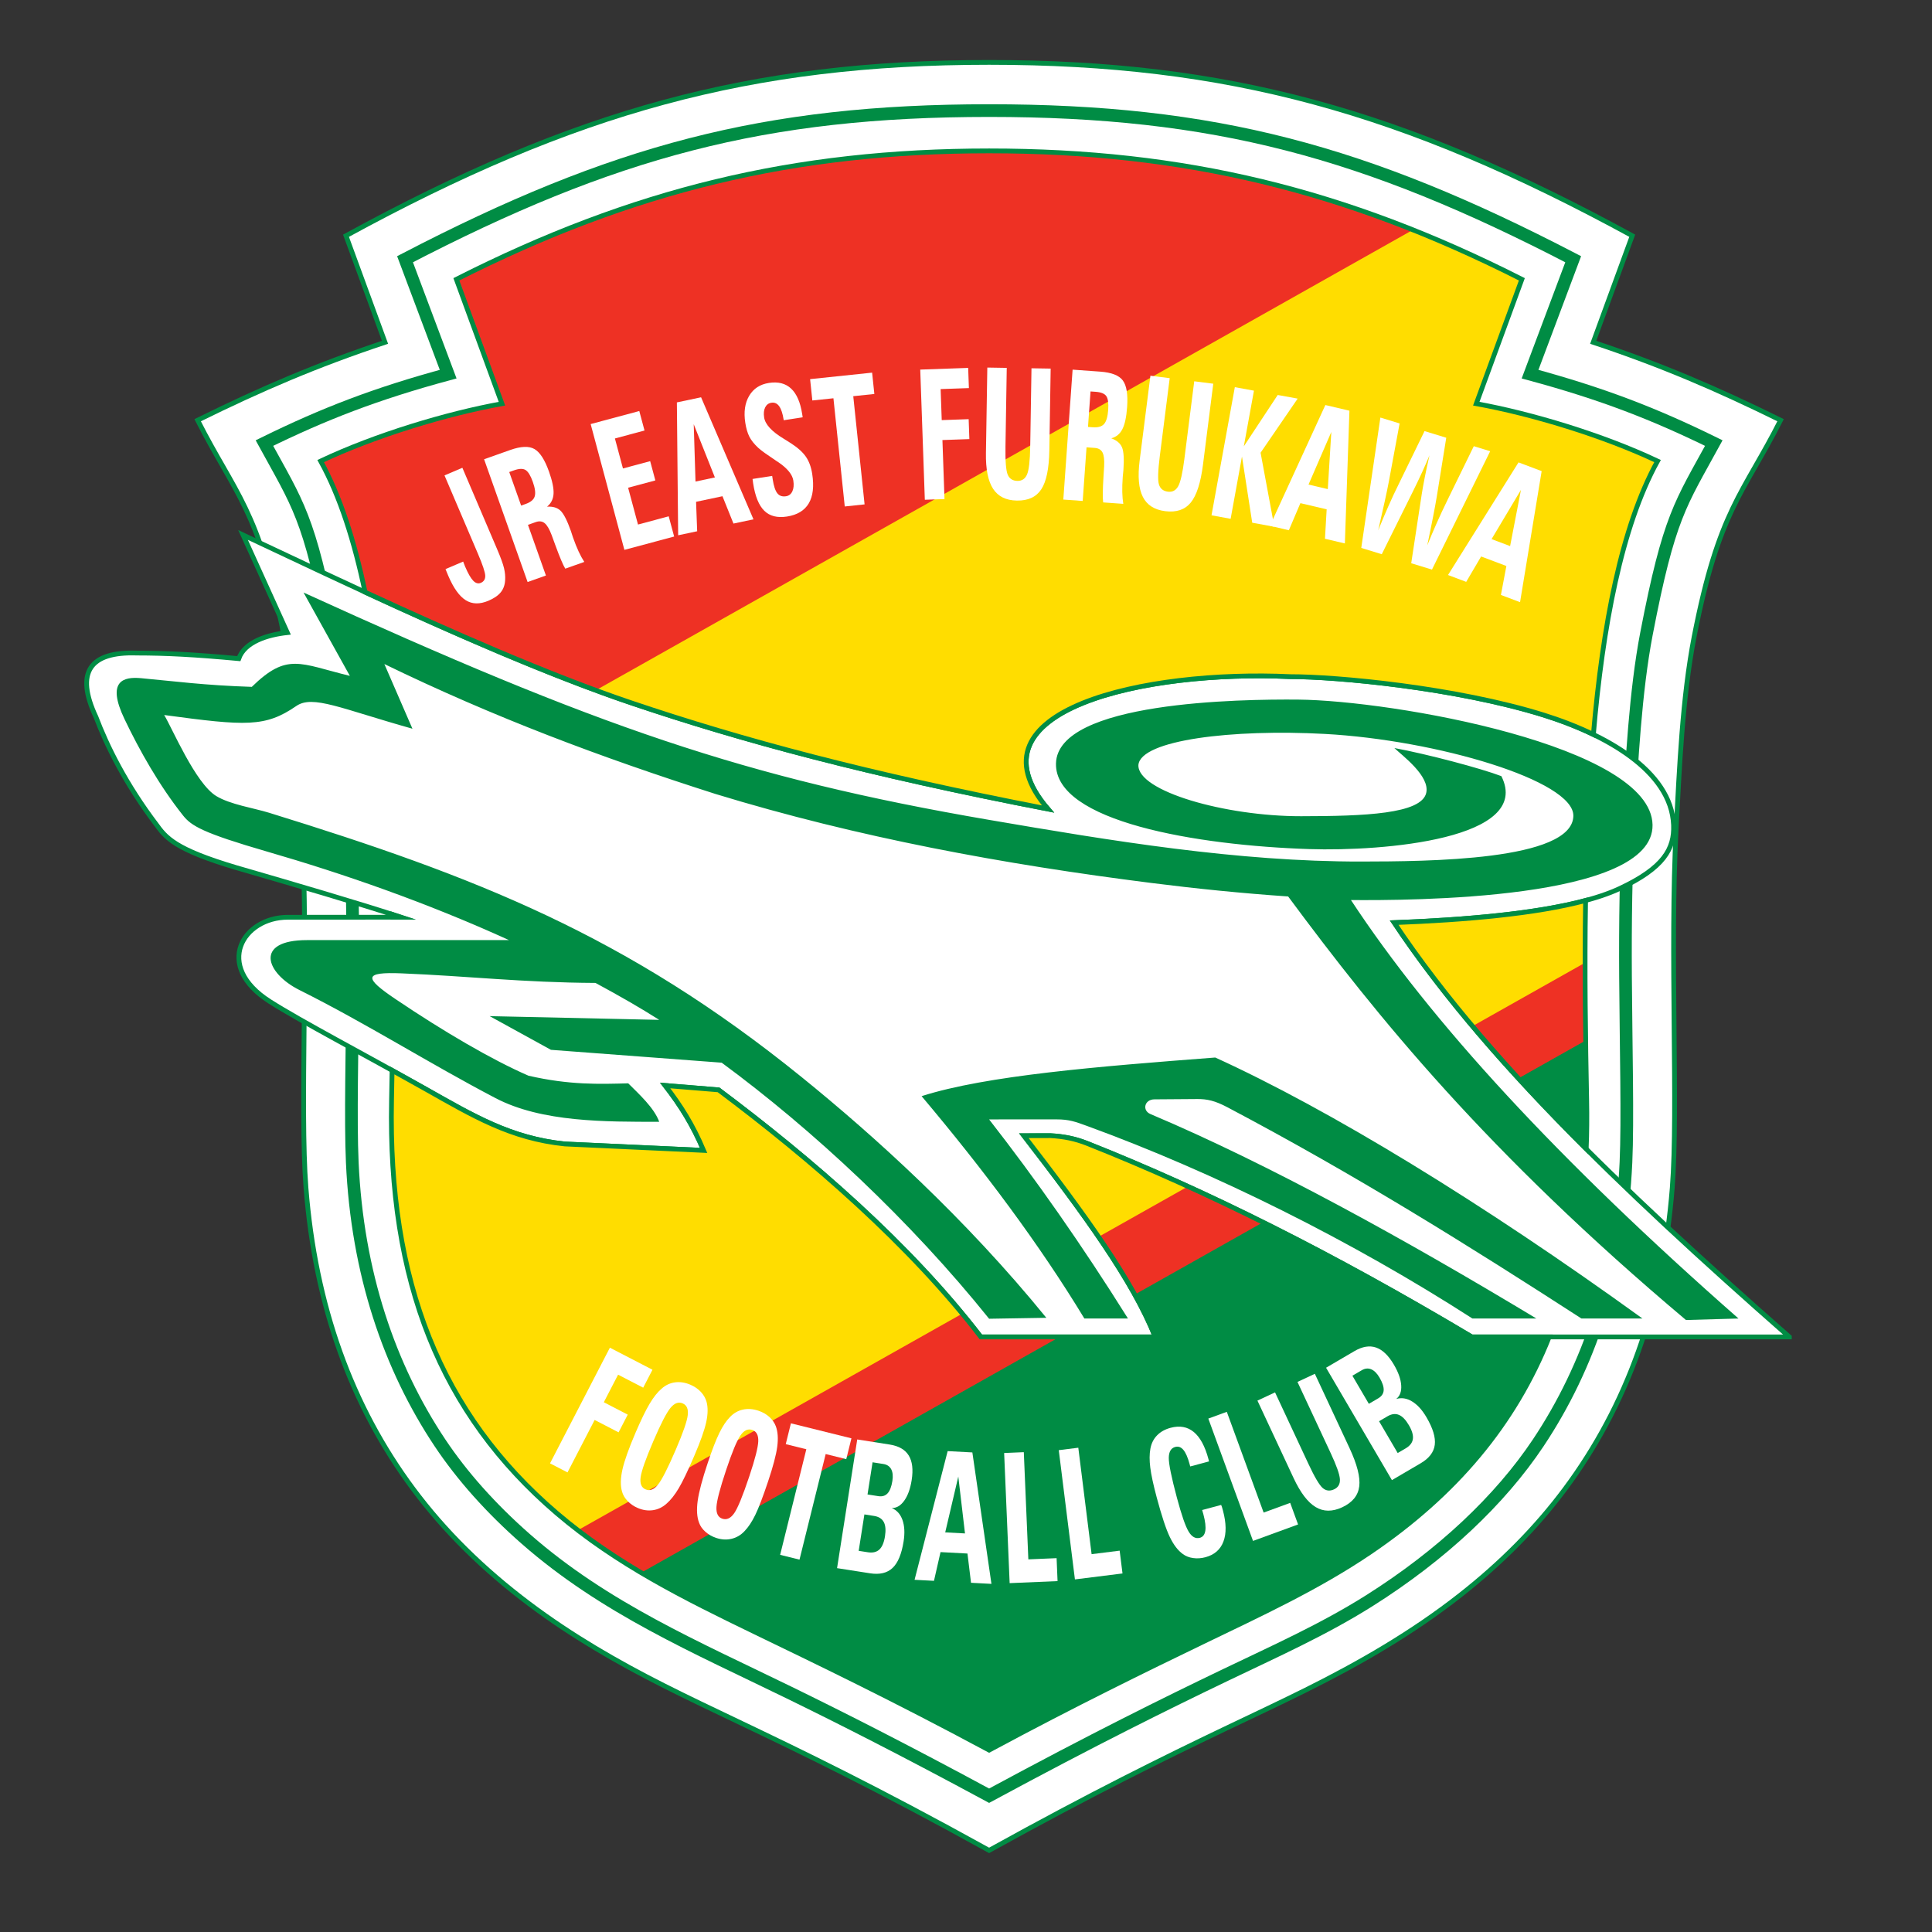 <?xml version="1.0" encoding="iso-8859-1"?>
<!-- Generator: Adobe Illustrator 24.0.1, SVG Export Plug-In . SVG Version: 6.00 Build 0)  -->
<svg version="1.1" id="Layer_1" xmlns="http://www.w3.org/2000/svg" xmlns:xlink="http://www.w3.org/1999/xlink" x="0px" y="0px"
	 viewBox="0 0 660 660" style="enable-background:new 0 0 660 660;" xml:space="preserve">
<rect x="0" y="0" width="660" height="660" fill="#333333" stroke="none"/>
<path style="fill:#FFFFFF;stroke:#008C44;stroke-width:1.631;stroke-miterlimit:20;" d="M337.894,21.313
	c-81.353,0-141.489,16.525-219.699,59.216l0,0l13.332,36.406l0,0c-23.33,7.77-42.161,15.848-64.011,26.614
	c12.666,25.02,21.119,30.657,29.532,73.972c4.055,20.892,5.045,45.251,6.152,65.906c2.208,41.239-0.777,95.638,1.323,122.327
	c3.176,40.386,15.592,74.647,36.643,102.917c10.692,14.361,23.837,27.352,39.681,39.259c14.416,10.836,29.924,19.822,46.003,27.938
	c8.328,4.207,16.766,8.206,25.208,12.234c21.518,10.269,47.101,22.57,85.835,44.02c35.367-19.582,59.77-31.542,80.124-41.291
	c9.314-4.459,18.671-8.829,27.912-13.427c18.588-9.247,36.47-19.568,52.842-32.414c14.146-11.1,26.033-23.132,35.85-36.32
	c21.051-28.27,33.466-62.531,36.644-102.917c2.102-26.689-0.885-81.088,1.324-122.327c1.105-20.654,2.094-45.014,6.152-65.906
	c8.411-43.315,16.864-48.952,29.531-73.972c-21.851-10.766-40.681-18.844-64.011-26.614l0,0l13.333-36.406l0,0
	C479.382,37.839,419.248,21.313,337.894,21.313L337.894,21.313z"/>
<path style="fill:none;stroke:#008C44;stroke-width:4.332;stroke-miterlimit:20;" d="M337.894,613.441
	c-28.973-15.646-50.403-26.48-68.265-35.203c-31.8-15.532-63-28.804-90.063-52.554c-11.797-10.353-21.693-21.444-29.268-32.798
	c-17.254-25.873-28.267-58.05-29.959-95.832c-0.651-14.497-0.02-38.468,0.15-63.499c0.125-18.266-0.153-37.06-1.027-53.309
	c-1.037-19.289-2.371-44.225-6.131-63.744c-7.735-40.164-11.643-44.333-23.003-65.143c20.479-10.055,38.128-16.871,62.77-23.544l0,0
	l-14.733-39.259l0,0c71.066-36.935,122.796-50.777,199.529-50.777c76.734,0,128.465,13.842,199.531,50.777l0,0l-14.734,39.259l0,0
	c24.64,6.674,42.29,13.489,62.77,23.544c-11.361,20.811-15.266,24.979-23.005,65.143c-3.758,19.519-5.092,44.455-6.129,63.744
	c-0.874,16.249-1.152,35.043-1.028,53.309c0.173,25.031,0.803,49.002,0.153,63.499c-1.695,37.782-12.705,69.959-29.963,95.832
	c-13.058,19.579-33.014,38.369-57.732,53.952c-15.626,9.851-32.368,17.318-48.975,25.29
	C398.404,581.911,374.011,593.939,337.894,613.441L337.894,613.441z"/>
<path style="fill:#FFFFFF;stroke:#008C44;stroke-width:1.631;stroke-miterlimit:20;" d="M611.271,456.708
	c-59.818-52.529-105.268-96.905-135.006-141.521c30.797-1.175,61.294-4.234,77.162-11.699c14.958-7.037,18.607-13.564,18.281-21.652
	c-0.75-18.676-23.679-31.109-44.351-37.564c-29.944-9.348-70.667-13.135-86.528-13.117c-49.515-2.334-111.979,11.323-82.824,45.218
	c-62.166-12.042-104.524-23.493-142.177-36.202c-44.395-14.981-101.874-42.979-132.806-57.427l0,0l15.133,33.364l0,0
	c-6.752,0.736-14.56,3.115-16.59,8.89c-15.014-1.386-24.757-1.898-34.843-1.904c-15.958-0.536-21.151,6.489-13.934,21.869
	c3.697,9.732,10.078,22.887,20.931,37.13c3.533,4.96,7.876,8.952,31.117,15.503c13.731,3.982,38.419,11.189,52.148,15.733l0,0
	l-38.664,0.022l0,0c-15.346,0.009-25.383,16.538-6.166,28.771c10.783,6.869,31.9,17.871,53.186,29.879
	c16.358,9.227,29.123,16.89,47.633,18.8l0,0l47.386,2.191l0,0c-3.723-8.773-7.79-15.255-13.136-22.171l0,0l18.248,1.495l0,0
	c31.656,23.697,65.317,52.761,89.595,84.393l0,0h59.567l0,0c-7.594-19.171-24.111-41.845-44.853-68.731l0,0l9.031-0.017l0,0
	c4.547,0.243,8.471,1.01,12.724,2.701c40.738,16.168,83.501,37.592,131.257,66.048l0,0H611.271L611.271,456.708z"/>
<path style="fill:#EE3124;" d="M337.894,51.546c-66.503,0.001-121.771,13.365-181.992,43.869l0,0l15.57,42.492l0,0
	c-18.705,3.368-43.174,10.733-61.929,19.605c6.633,12.045,11.547,27.414,15.167,44.775c28.784,13.308,62.642,28.274,91.118,37.883
	c37.654,12.708,80.012,24.16,142.18,36.202c-29.156-33.895,33.308-47.552,82.822-45.218c15.861-0.019,56.585,3.77,86.528,13.117
	c5.654,1.766,11.476,3.979,16.966,6.643c3.165-36.921,9.555-70.944,21.92-93.404c-18.754-8.872-43.221-16.235-61.926-19.605l0,0
	l15.571-42.492l0,0C459.665,64.91,404.395,51.545,337.894,51.546L337.894,51.546z M134.203,312.419
	c0.004,0.304,0.007,0.607,0.01,0.91l0,0l2.77-0.002l0,0C136.099,313.035,135.17,312.731,134.203,312.419L134.203,312.419z
	 M133.943,365.642c-0.061,3.488-0.125,6.914-0.191,10.261c-1.586,80.757,29.389,133.156,99.383,169.349
	c24.175,12.502,56.548,26.698,104.758,52.606c48.209-25.908,80.583-40.104,104.758-52.606
	c43.257-22.367,71.604-50.929,86.578-88.544l0,0h-26.438l0,0c-47.756-28.456-90.52-49.881-131.259-66.048
	c-4.252-1.691-8.176-2.457-12.724-2.701l0,0l-9.031,0.017l0,0c20.742,26.886,37.258,49.56,44.853,68.731l0,0h-59.566l0,0
	c-24.279-31.632-57.942-60.694-89.596-84.393l0,0l-18.248-1.495l0,0c5.345,6.915,9.414,13.397,13.136,22.171l0,0l-47.388-2.191l0,0
	c-18.508-1.91-31.273-9.574-47.631-18.8C141.513,369.841,137.698,367.718,133.943,365.642L133.943,365.642z M541.878,392.494
	c0.215-5.394,0.268-10.917,0.157-16.59c-0.404-20.645-0.773-44.166-0.381-68.281c-16.892,4.529-41.045,6.637-65.39,7.565
	C493.149,340.521,515.106,365.779,541.878,392.494L541.878,392.494z"/>
<path style="fill:#FFDD00;" d="M134.2,312.417c0.004,0.304,0.009,0.609,0.012,0.912l0,0l2.771-0.002l0,0
	C136.099,313.035,135.169,312.73,134.2,312.417L134.2,312.417z M133.943,365.642c-0.061,3.488-0.124,6.914-0.191,10.261
	c-1.283,65.397,18.792,112.195,63.643,146.853l0,0l131.33-73.997l0,0c-23.608-28.547-54.272-54.746-83.255-76.445l0,0l-18.249-1.495
	l0,0c5.346,6.915,9.414,13.397,13.138,22.171l0,0l-47.388-2.191l0,0c-18.51-1.91-31.274-9.574-47.633-18.8
	C141.515,369.841,137.697,367.718,133.943,365.642L133.943,365.642z M375.294,422.518l30.543-17.21l0,0
	c-11.632-5.309-23.044-10.182-34.305-14.649c-4.25-1.691-8.176-2.457-12.721-2.701l0,0l-9.032,0.017l0,0
	C359.333,400.361,367.991,411.85,375.294,422.518L375.294,422.518z M503.015,350.552l38.473-21.679l0,0
	c0-6.992,0.052-14.095,0.167-21.25c-16.894,4.529-41.045,6.637-65.391,7.565C484.1,326.942,493.025,338.677,503.015,350.552
	L503.015,350.552z M544.322,250.917c3.165-36.922,9.555-70.947,21.923-93.407c-18.754-8.872-43.224-16.235-61.928-19.605l0,0
	l15.57-42.492l0,0c-12.797-6.481-25.37-11.938-37.874-16.515l0,0l-278.49,156.919l0,0c4.188,1.545,8.299,3.002,12.304,4.353
	c37.653,12.708,80.011,24.16,142.181,36.202c-29.158-33.895,33.306-47.552,82.819-45.218c15.861-0.019,56.585,3.77,86.53,13.117
	C533.012,246.038,538.832,248.252,544.322,250.917L544.322,250.917z"/>
<path style="fill:#008C44;" d="M218.891,537.333c4.558,2.723,9.3,5.363,14.245,7.919c24.175,12.502,56.549,26.698,104.758,52.606
	c48.211-25.908,80.583-40.104,104.758-52.606c43.258-22.367,71.606-50.929,86.58-88.544l0,0h-26.44l0,0
	c-25-14.896-48.63-27.863-71.32-39.158l0,0l-43.814,24.688l0,0c2.796,5.034,5.146,9.853,6.974,14.469l0,0h-32.653L218.891,537.333
	L218.891,537.333z M541.878,392.496c0.215-5.395,0.268-10.92,0.157-16.593c-0.128-6.554-0.254-13.397-0.352-20.455l0,0
	l-22.972,12.943l0,0C525.979,376.32,533.706,384.34,541.878,392.496L541.878,392.496z"/>
<path style="fill:#008C44;" d="M440.05,306.246c30.387,41.029,67.795,87.361,135.9,144.69l0,0l17.942-0.512l0,0
	c-61.698-54.218-105.099-101.44-132.388-142.957c19.189,0.148,103.505,0.181,103.029-25.688
	c-0.5-27.015-88.802-42.497-121.063-42.784c-19.778-0.175-82.218,0.668-82.73,21.807c-0.482,19.888,48.153,28.005,86.506,29.259
	c25.491,0.833,76.438-3.473,65.642-24.918c-6.958-2.658-25.26-7.513-36.552-9.604c2.572,2.498,12.233,9.531,10.88,15.343
	c-1.67,7.187-21.07,7.93-42.759,7.951c-26.057,0.027-55.925-8.577-55.564-17.491c0.736-8.549,32.129-12.336,63.696-10.62
	c38.101,2.073,85.15,15.946,84.893,28.023c-0.324,15.354-50.271,15.534-72.458,15.571c-42.307,0.069-85.475-7.09-127.131-14.235
	c-83.66-14.347-133.879-31.894-234.196-77.659l0,0l15.819,28.469l0,0c-17.192-4.208-21.412-8.046-33.499,3.754
	c-16.301-0.529-26.419-1.923-37.897-2.972c-5.865-0.536-11.86,0.852-5.605,13.943c5.128,10.732,11.872,22.723,20.012,32.962
	c2.836,3.568,6.674,5.948,28.771,12.358c25.76,7.47,54.001,17.212,82.585,30.221l0,0h-68.989l0,0
	c-18.141,0-14.189,11.264-2.584,17.064c23.097,11.542,44.288,25.054,66.962,36.913c15.827,8.278,37.576,8.091,55.923,8.091
	c-1.724-4.791-6.989-9.543-10.587-13.141c-9.849,0.269-20.054,0.62-34.069-2.604c-12.501-5.425-29.046-15.121-45.439-26.178
	c-10.787-7.274-10.964-9.315,2.058-8.786c22.786,0.924,41.24,3.136,66.271,3.272c3.975,2.139,7.943,4.348,11.898,6.635
	c3.227,1.861,6.526,3.861,9.88,5.982l0,0l-57.934-1.276l20.93,11.51l58.336,4.393l0,0c31.116,22.897,64.543,54.079,91.352,87.474
	l0,0l19.549-0.322l0,0c-27.628-33.98-58.827-62.185-83.654-82.279c-59.773-48.376-111.271-68.428-181.909-90.263
	c-5.187-1.603-13.274-2.806-18.022-5.71c-7.099-4.338-15.001-23.106-17.767-27.667c27.968,3.778,34.535,4.209,45.135-3.083
	c5.63-3.876,15.215,0.896,39.67,7.765l0,0l-9.589-22.097l0,0c37.449,18.195,73.949,31.886,113.11,44.383
	c48.653,14.876,98.604,24.058,149.019,30.421C408.611,303.57,424.078,305.149,440.05,306.246L440.05,306.246z M561.09,450.424
	c-54.909-39.706-107.033-71.438-145.934-89.159c-40.131,3.069-78.195,6.126-100.324,13.196
	c21.342,25.321,40.25,50.642,55.607,75.962l0,0h14.893l0,0c-15.813-25.246-31.625-47.763-47.439-68.018l0,0l23.048-0.007l0,0
	c4.307,0,6.396,0.783,10.493,2.278c43.381,15.819,90.477,39.274,131.564,65.748l0,0h21.846l0,0
	c-44.771-27.003-91.338-52.736-131.834-69.846c-2.917-1.231-2.067-5.001,1.354-5.025l0,0l14.721-0.107l0,0
	c3.257-0.007,5.946,0.557,10.174,2.789c43.732,23.09,82.507,47.307,120.979,72.188l0,0H561.09L561.09,450.424z"/>
<path style="fill:none;stroke:#008C44;stroke-width:1.631;stroke-miterlimit:20;" d="M337.894,51.546
	c-66.503,0.001-121.771,13.365-181.992,43.869l0,0l15.57,42.492l0,0c-18.705,3.368-43.174,10.733-61.929,19.605
	c6.633,12.045,11.547,27.415,15.168,44.775c28.783,13.308,62.641,28.274,91.116,37.883c37.654,12.708,80.011,24.16,142.178,36.202
	c-29.155-33.895,33.309-47.552,82.824-45.218c15.861-0.019,56.584,3.77,86.528,13.117c5.654,1.766,11.474,3.979,16.966,6.643
	c3.165-36.921,9.555-70.944,21.92-93.404c-18.754-8.872-43.221-16.235-61.926-19.605l0,0l15.571-42.492l0,0
	C459.665,64.91,404.395,51.545,337.894,51.546L337.894,51.546z M134.203,312.419c0.004,0.304,0.007,0.607,0.01,0.91l0,0l2.769-0.002
	l0,0C136.098,313.035,135.17,312.731,134.203,312.419L134.203,312.419z M133.943,365.642c-0.061,3.488-0.125,6.914-0.191,10.261
	c-1.213,61.829,16.659,107.035,56.515,141.075c20.342,17.372,43.631,28.922,67.466,40.457c20.775,10.057,46.64,22.409,80.16,40.423
	c29.754-15.991,53.478-27.52,72.961-36.942c19.471-9.414,39.221-18.49,57.181-30.663c29.233-19.813,49.383-43.858,61.2-73.545l0,0
	H502.79l0,0c-47.756-28.456-90.519-49.881-131.257-66.048c-4.252-1.691-8.176-2.457-12.724-2.701l0,0l-9.031,0.017l0,0
	c20.742,26.886,37.258,49.56,44.853,68.731l0,0h-59.567l0,0c-24.279-31.632-57.941-60.694-89.595-84.393l0,0l-18.249-1.495l0,0
	c5.346,6.915,9.415,13.397,13.136,22.171l0,0l-47.386-2.191l0,0c-18.508-1.91-31.273-9.574-47.631-18.8
	C141.513,369.841,137.698,367.718,133.943,365.642L133.943,365.642z M541.881,392.5c0.213-5.398,0.265-10.924,0.154-16.597
	c-0.404-20.645-0.773-44.166-0.381-68.281c-16.892,4.529-41.045,6.637-65.39,7.565C493.149,340.521,515.107,365.779,541.881,392.5
	L541.881,392.5z"/>
<path style="fill:#FFFFFF;" d="M152.197,194.416l6.027-2.574c0.087,0.205,0.201,0.496,0.339,0.876
	c0.142,0.38,0.247,0.653,0.318,0.819c1.007,2.359,1.932,3.972,2.773,4.841c0.845,0.87,1.71,1.115,2.602,0.734
	c1.04-0.443,1.543-1.257,1.511-2.438c-0.034-1.181-0.867-3.686-2.498-7.51l-11.421-26.759l6.107-2.605l11.884,27.841
	c1.219,2.856,1.999,5.006,2.341,6.448c0.342,1.443,0.47,2.808,0.385,4.092c-0.09,1.638-0.582,3.016-1.483,4.135
	c-0.9,1.118-2.303,2.083-4.207,2.897c-2.959,1.262-5.54,1.214-7.738-0.149c-2.2-1.362-4.198-4.148-5.996-8.356
	c-0.26-0.613-0.453-1.076-0.578-1.396C152.438,194.993,152.316,194.692,152.197,194.416z"/>
<path style="fill:#FFFFFF;" d="M173.964,161.253l1.666-0.59c1.745-0.619,3.056-0.644,3.937-0.081c0.881,0.565,1.698,1.909,2.45,4.03
	c0.778,2.196,0.993,3.852,0.643,4.969c-0.349,1.117-1.376,1.976-3.083,2.581l-1.552,0.552L173.964,161.253z M165.371,156.888
	l14.868,41.937l6.257-2.219l-6.137-17.311l2.646-0.938c1.205-0.427,2.223-0.307,3.051,0.361c0.828,0.667,1.632,2.039,2.411,4.113
	c0.296,0.771,0.695,1.87,1.201,3.292c1.519,4.164,2.664,6.877,3.435,8.142l6.499-2.304c-0.664-1.027-1.306-2.204-1.926-3.536
	c-0.62-1.328-1.27-2.956-1.951-4.873c-0.081-0.229-0.196-0.583-0.345-1.064c-0.151-0.481-0.265-0.838-0.345-1.064
	c-1.28-3.61-2.467-5.932-3.557-6.969c-1.09-1.035-2.626-1.49-4.604-1.367c1.376-1.104,2.117-2.57,2.226-4.397
	c0.107-1.825-0.408-4.346-1.547-7.561c-1.442-4.066-3.098-6.638-4.968-7.723c-1.871-1.085-4.641-0.973-8.31,0.327L165.371,156.888z"
	/>
<path style="fill:#FFFFFF;" d="M213.301,187.842l-11.523-42.975l16.613-4.455l1.787,6.663l-10.115,2.712l2.747,10.245l9.299-2.492
	l1.765,6.578l-9.301,2.495l3.374,12.576l10.494-2.813l1.854,6.914L213.301,187.842z"/>
<path style="fill:#FFFFFF;" d="M236.987,144.919l7.229,18.182l-6.62,1.403L236.987,144.919z M257.399,177.412l-17.901-41.692
	l-8.268,1.749l0.439,45.388l6.495-1.374l-0.376-10.058l9.019-1.908l3.758,9.34L257.399,177.412z"/>
<path style="fill:#FFFFFF;" d="M257.08,163.619l6.705-1.04l0.181,1.171c0.353,2.278,0.876,3.863,1.571,4.748
	c0.691,0.885,1.682,1.227,2.965,1.03c0.989-0.153,1.711-0.71,2.17-1.67c0.459-0.962,0.571-2.193,0.34-3.693
	c-0.326-2.097-2.068-4.213-5.225-6.345c-0.222-0.129-0.379-0.228-0.47-0.295c-1.667-1.111-3.006-2.029-4.018-2.752
	c-1.011-0.721-1.779-1.329-2.307-1.82c-1.387-1.299-2.394-2.568-3.015-3.813c-0.623-1.241-1.083-2.823-1.379-4.741
	c-0.568-3.667-0.125-6.73,1.331-9.189c1.456-2.46,3.708-3.924,6.757-4.397c3.149-0.488,5.67,0.158,7.568,1.936
	c1.898,1.777,3.154,4.657,3.772,8.642l0.181,1.164l-6.477,1.003l-0.037-0.239c-0.321-2.069-0.826-3.585-1.519-4.547
	c-0.69-0.962-1.577-1.361-2.658-1.192c-0.961,0.148-1.668,0.676-2.121,1.584c-0.453,0.906-0.571,2.059-0.355,3.455
	c0.369,2.373,2.602,4.795,6.7,7.263c1.055,0.653,1.875,1.17,2.464,1.548c2.337,1.515,4.041,3.052,5.111,4.609
	c1.069,1.559,1.783,3.504,2.145,5.835c0.664,4.282,0.267,7.648-1.185,10.097c-1.453,2.45-3.94,3.946-7.461,4.49
	c-3.282,0.508-5.852-0.145-7.712-1.965c-1.86-1.82-3.129-4.927-3.811-9.32c-0.023-0.16-0.06-0.408-0.101-0.75
	C257.147,164.086,257.11,163.817,257.08,163.619z"/>
<path style="fill:#FFFFFF;" d="M288.582,173.019l-3.869-36.964l-7.205,0.754l-0.762-7.29l21.182-2.219l0.763,7.29l-7.204,0.755
	l3.869,36.962L288.582,173.019z"/>
<path style="fill:#FFFFFF;" d="M315.935,170.726l-1.565-44.468l16.374-0.575l0.243,6.894l-9.651,0.34l0.373,10.6l9.2-0.324
	l0.239,6.809l-9.201,0.324l0.709,20.165L315.935,170.726z"/>
<path style="fill:#FFFFFF;" d="M358.922,125.916l-0.452,27.908c-0.101,6.227-1.013,10.664-2.736,13.31
	c-1.726,2.644-4.509,3.934-8.351,3.873c-3.723-0.061-6.437-1.41-8.147-4.05c-1.708-2.638-2.516-6.701-2.427-12.184l0.472-29.207
	l6.639,0.108l-0.435,26.792c-0.082,5.094,0.175,8.331,0.775,9.71c0.599,1.378,1.701,2.081,3.305,2.106
	c1.561,0.025,2.663-0.721,3.299-2.243c0.635-1.519,0.993-4.667,1.07-9.438l0.435-26.791L358.922,125.916z"/>
<path style="fill:#FFFFFF;" d="M372.542,133.721l1.765,0.125c1.845,0.132,3.058,0.633,3.638,1.502
	c0.581,0.872,0.792,2.428,0.631,4.674c-0.166,2.324-0.634,3.929-1.401,4.811c-0.766,0.885-2.052,1.261-3.859,1.132l-1.64-0.116
	L372.542,133.721z M366.417,126.279l-3.171,44.381l6.623,0.474l1.309-18.321l2.799,0.2c1.277,0.091,2.16,0.609,2.652,1.553
	c0.493,0.944,0.679,2.522,0.561,4.734c-0.037,0.825-0.11,1.992-0.219,3.498c-0.275,4.422-0.312,7.367-0.113,8.835l6.877,0.491
	c-0.195-1.204-0.313-2.543-0.348-4.009c-0.037-1.468,0.02-3.216,0.164-5.248c0.018-0.241,0.051-0.615,0.109-1.115
	c0.055-0.501,0.091-0.872,0.11-1.113c0.271-3.819,0.116-6.423-0.469-7.809c-0.585-1.384-1.808-2.417-3.672-3.096
	c1.704-0.462,2.97-1.508,3.8-3.137c0.829-1.631,1.369-4.147,1.613-7.55c0.307-4.303-0.181-7.323-1.46-9.065
	c-1.281-1.741-3.862-2.75-7.744-3.028L366.417,126.279z"/>
<path style="fill:#FFFFFF;" d="M414.472,131.079l-3.517,27.689c-0.786,6.178-2.18,10.487-4.182,12.926
	c-2.005,2.44-4.913,3.417-8.726,2.933c-3.695-0.47-6.245-2.109-7.651-4.92c-1.408-2.809-1.768-6.937-1.075-12.378L393,128.353
	l6.586,0.836l-3.375,26.583c-0.642,5.055-0.743,8.301-0.296,9.735c0.443,1.436,1.462,2.256,3.053,2.457
	c1.549,0.198,2.724-0.423,3.525-1.865c0.799-1.442,1.501-4.531,2.101-9.265l3.375-26.581L414.472,131.079z"/>
<path style="fill:#FFFFFF;" d="M413.871,176.039l7.965-43.775l6.534,1.19l-3.463,19.022l11.58-17.546l6.814,1.24l-12.669,18.485
	l4.7,25.292l-7.554-1.376l-3.502-22.622l-3.873,21.281L413.871,176.039z"/>
<path style="fill:#FFFFFF;" d="M454.8,147.559l-1.205,19.53l-6.583-1.553L454.8,147.559z M459.429,185.65l1.558-45.347l-8.224-1.937
	l-18.932,41.252l6.461,1.522l3.944-9.258l8.973,2.112l-0.58,10.053L459.429,185.65z"/>
<path style="fill:#FFFFFF;" d="M465.029,187.179l6.53-44.537l6.57,2.013l-3.663,19.767c-0.283,1.534-0.751,3.798-1.407,6.794
	c-0.656,2.996-1.406,6.319-2.252,9.973c1.146-2.845,2.301-5.588,3.468-8.229c1.165-2.64,2.358-5.183,3.57-7.629l8.799-18.064
	l7.42,2.275l-3.225,20.026c-0.261,1.602-0.672,3.859-1.237,6.767c-0.563,2.908-1.244,6.239-2.035,9.994
	c0.977-2.435,2.048-4.959,3.207-7.568c1.157-2.609,2.446-5.37,3.868-8.278l8.829-18.055l5.597,1.716l-19.885,40.44l-7.091-2.172
	l3.592-23.572c0.242-1.546,0.575-3.405,0.999-5.578c0.423-2.174,0.975-4.744,1.653-7.714c-0.728,1.754-1.543,3.62-2.442,5.594
	c-0.9,1.975-1.986,4.251-3.259,6.825l-10.601,21.362L465.029,187.179z"/>
<path style="fill:#FFFFFF;" d="M519.584,167.34l-3.707,19.213l-6.332-2.387L519.584,167.34z M519.272,205.71l7.383-44.767
	l-7.905-2.981l-24.087,38.471l6.212,2.343l5.101-8.675l8.625,3.253l-1.866,9.894L519.272,205.71z"/>
<path style="fill:#FFFFFF;" d="M187.894,499.907l20.452-39.514l14.551,7.531l-3.172,6.126l-8.577-4.439l-4.876,9.417l8.176,4.234
	l-3.131,6.049l-8.176-4.234l-9.275,17.92L187.894,499.907z"/>
<path style="fill:#FFFFFF;" d="M229.025,480.981c1.358-1.656,2.754-2.177,4.195-1.56c1.401,0.601,1.976,1.948,1.722,4.037
	c-0.249,2.087-1.602,5.984-4.054,11.694c-2.771,6.451-4.834,10.491-6.189,12.118c-1.354,1.625-2.749,2.126-4.188,1.509
	c-1.402-0.6-1.956-1.98-1.662-4.139c0.292-2.157,1.736-6.258,4.333-12.304C225.721,486.425,227.668,482.64,229.025,480.981z
	 M223.078,515.898c1.72-0.259,3.257-0.998,4.612-2.213c1.433-1.246,2.822-2.999,4.167-5.26c1.344-2.262,3.118-5.964,5.327-11.107
	c2.123-4.94,3.481-8.778,4.075-11.514c0.595-2.736,0.624-5.061,0.091-6.978c-0.352-1.225-1-2.341-1.945-3.353
	c-0.95-1.007-2.125-1.815-3.531-2.418c-1.812-0.78-3.572-1.052-5.282-0.823c-1.708,0.231-3.24,0.953-4.595,2.169
	c-1.383,1.18-2.745,2.897-4.085,5.149c-1.339,2.249-2.921,5.505-4.751,9.76c-2.36,5.494-3.873,9.741-4.537,12.743
	c-0.665,3.003-0.71,5.491-0.135,7.469c0.31,1.164,0.946,2.248,1.906,3.251c0.96,1.004,2.114,1.796,3.465,2.375
	C219.618,515.905,221.357,516.153,223.078,515.898z"/>
<path style="fill:#FFFFFF;" d="M252.933,490.395c1.214-1.766,2.564-2.398,4.05-1.902c1.446,0.482,2.131,1.776,2.052,3.877
	c-0.077,2.103-1.101,6.099-3.071,11.993c-2.226,6.661-3.947,10.856-5.162,12.59c-1.214,1.73-2.564,2.348-4.047,1.85
	c-1.45-0.482-2.117-1.81-2.003-3.984c0.114-2.174,1.215-6.382,3.299-12.622C250.092,496.09,251.717,492.158,252.933,490.395z
	 M249.898,525.681c1.694-0.398,3.166-1.261,4.414-2.586c1.325-1.36,2.564-3.223,3.715-5.589c1.152-2.364,2.614-6.201,4.39-11.509
	c1.704-5.098,2.739-9.035,3.106-11.811c0.364-2.774,0.201-5.096-0.49-6.962c-0.452-1.191-1.189-2.251-2.216-3.177
	c-1.028-0.93-2.267-1.635-3.717-2.121c-1.871-0.625-3.648-0.751-5.332-0.379c-1.684,0.372-3.15,1.217-4.4,2.54
	c-1.282,1.292-2.495,3.116-3.643,5.472c-1.149,2.355-2.458,5.728-3.924,10.121c-1.896,5.669-3.053,10.029-3.466,13.076
	c-0.413,3.045-0.253,5.529,0.485,7.454c0.404,1.135,1.128,2.16,2.169,3.083c1.039,0.918,2.256,1.614,3.65,2.079
	C246.452,525.977,248.207,526.08,249.898,525.681z"/>
<path style="fill:#FFFFFF;" d="M266.508,531.157l8.945-36.074l-7.03-1.743l1.765-7.114l20.671,5.128l-1.763,7.113l-7.031-1.744
	l-8.944,36.071L266.508,531.157z"/>
<path style="fill:#FFFFFF;" d="M298.083,499.542l3.672,0.578c1.262,0.196,2.161,0.793,2.693,1.791
	c0.53,0.997,0.667,2.327,0.405,3.987c-0.311,1.982-0.857,3.397-1.637,4.247c-0.782,0.851-1.843,1.172-3.185,0.962l-3.672-0.576
	L298.083,499.542z M295.29,517.347l3.317,0.52c1.585,0.252,2.682,0.941,3.296,2.073c0.613,1.132,0.753,2.762,0.421,4.883
	c-0.336,2.143-0.979,3.654-1.927,4.529c-0.95,0.879-2.264,1.187-3.947,0.922l-3.109-0.487L295.29,517.347z M297.204,537.459
	c3.307,0.52,5.878-0.088,7.714-1.826c1.835-1.741,3.09-4.765,3.767-9.077c0.452-2.881,0.32-5.321-0.391-7.315
	c-0.711-1.993-1.935-3.352-3.667-4.072c1.635,0.034,3.066-0.813,4.286-2.532c1.221-1.723,2.067-4.06,2.53-7.022
	c0.564-3.595,0.228-6.394-1.008-8.398c-1.237-2.006-3.41-3.254-6.518-3.741l-11.071-1.736l-6.893,43.96L297.204,537.459z"/>
<path style="fill:#FFFFFF;" d="M327.37,504.41l2.285,19.433l-6.756-0.358L327.37,504.41z M338.692,541.072l-6.519-44.9l-8.44-0.447
	l-11.306,43.957l6.631,0.351l2.237-9.812l9.205,0.489l1.216,9.993L338.692,541.072z"/>
<path style="fill:#FFFFFF;" d="M344.911,540.825l-1.88-44.456l6.718-0.283l1.549,36.616l9.651-0.41l0.33,7.84L344.911,540.825z"/>
<path style="fill:#FFFFFF;" d="M367.21,539.548l-5.518-44.153l6.673-0.83l4.544,36.363l9.582-1.198l0.976,7.787L367.21,539.548z"/>
<path style="fill:#FFFFFF;" d="M417.169,514.107c0.101,0.225,0.191,0.47,0.275,0.739c0.083,0.269,0.196,0.673,0.341,1.216
	c1.142,4.268,1.195,7.779,0.16,10.538c-1.034,2.761-3.088,4.552-6.162,5.374c-1.422,0.38-2.821,0.474-4.195,0.28
	c-1.378-0.193-2.548-0.652-3.512-1.374c-1.676-1.197-3.159-3.137-4.449-5.813c-1.292-2.676-2.778-7.176-4.471-13.499
	c-1.161-4.338-1.897-7.747-2.206-10.228c-0.309-2.479-0.298-4.622,0.034-6.419c0.328-1.816,1.083-3.338,2.268-4.563
	c1.184-1.223,2.73-2.091,4.639-2.601c3.114-0.834,5.754-0.354,7.922,1.434c2.167,1.788,3.836,4.867,5.003,9.232l0.219,0.811
	l-6.438,1.725l-0.217-0.814c-0.608-2.267-1.311-3.878-2.112-4.836c-0.799-0.96-1.726-1.299-2.782-1.017
	c-1.444,0.385-2.179,1.621-2.211,3.695c-0.032,2.074,0.895,6.629,2.777,13.664c1.579,5.905,2.914,9.761,4.005,11.566
	c1.09,1.808,2.367,2.515,3.83,2.123c1.034-0.277,1.656-1.079,1.866-2.407c0.208-1.326-0.007-3.196-0.652-5.608
	c-0.043-0.155-0.111-0.394-0.207-0.71c-0.097-0.318-0.169-0.574-0.222-0.769L417.169,514.107z"/>
<path style="fill:#FFFFFF;" d="M428.052,526.401l-15.273-41.793l6.316-2.307l12.582,34.419l9.071-3.314l2.693,7.371L428.052,526.401
	z"/>
<path style="fill:#FFFFFF;" d="M449.171,469.31l11.805,25.294c2.636,5.642,3.755,10.032,3.362,13.163
	c-0.392,3.135-2.331,5.511-5.811,7.138c-3.375,1.574-6.409,1.55-9.099-0.079c-2.689-1.624-5.193-4.923-7.515-9.892l-12.356-26.469
	l6.018-2.808l11.333,24.279c2.156,4.619,3.805,7.416,4.946,8.395c1.143,0.978,2.44,1.126,3.895,0.446
	c1.416-0.659,2.079-1.813,1.983-3.458c-0.092-1.647-1.147-4.63-3.167-8.954l-11.332-24.28L449.171,469.31z"/>
<path style="fill:#FFFFFF;" d="M461.998,469.966l3.206-1.877c1.104-0.647,2.178-0.753,3.219-0.318
	c1.041,0.434,1.991,1.376,2.84,2.829c1.014,1.73,1.487,3.173,1.422,4.326c-0.066,1.152-0.685,2.075-1.855,2.759l-3.209,1.881
	L461.998,469.966z M471.109,485.517l2.896-1.698c1.385-0.81,2.672-0.972,3.862-0.485c1.193,0.492,2.332,1.661,3.418,3.515
	c1.097,1.872,1.555,3.446,1.376,4.728c-0.178,1.279-1.001,2.349-2.472,3.211l-2.715,1.589L471.109,485.517z M485.327,499.871
	c2.888-1.693,4.492-3.792,4.813-6.3c0.317-2.506-0.625-5.641-2.833-9.409c-1.475-2.518-3.118-4.32-4.933-5.414
	c-1.814-1.095-3.62-1.371-5.416-0.833c1.287-1.009,1.858-2.568,1.714-4.674c-0.142-2.106-0.971-4.45-2.488-7.037
	c-1.84-3.138-3.872-5.095-6.098-5.862c-2.229-0.769-4.699-0.359-7.411,1.232l-9.67,5.666l22.497,38.39L485.327,499.871z"/>
</svg>
